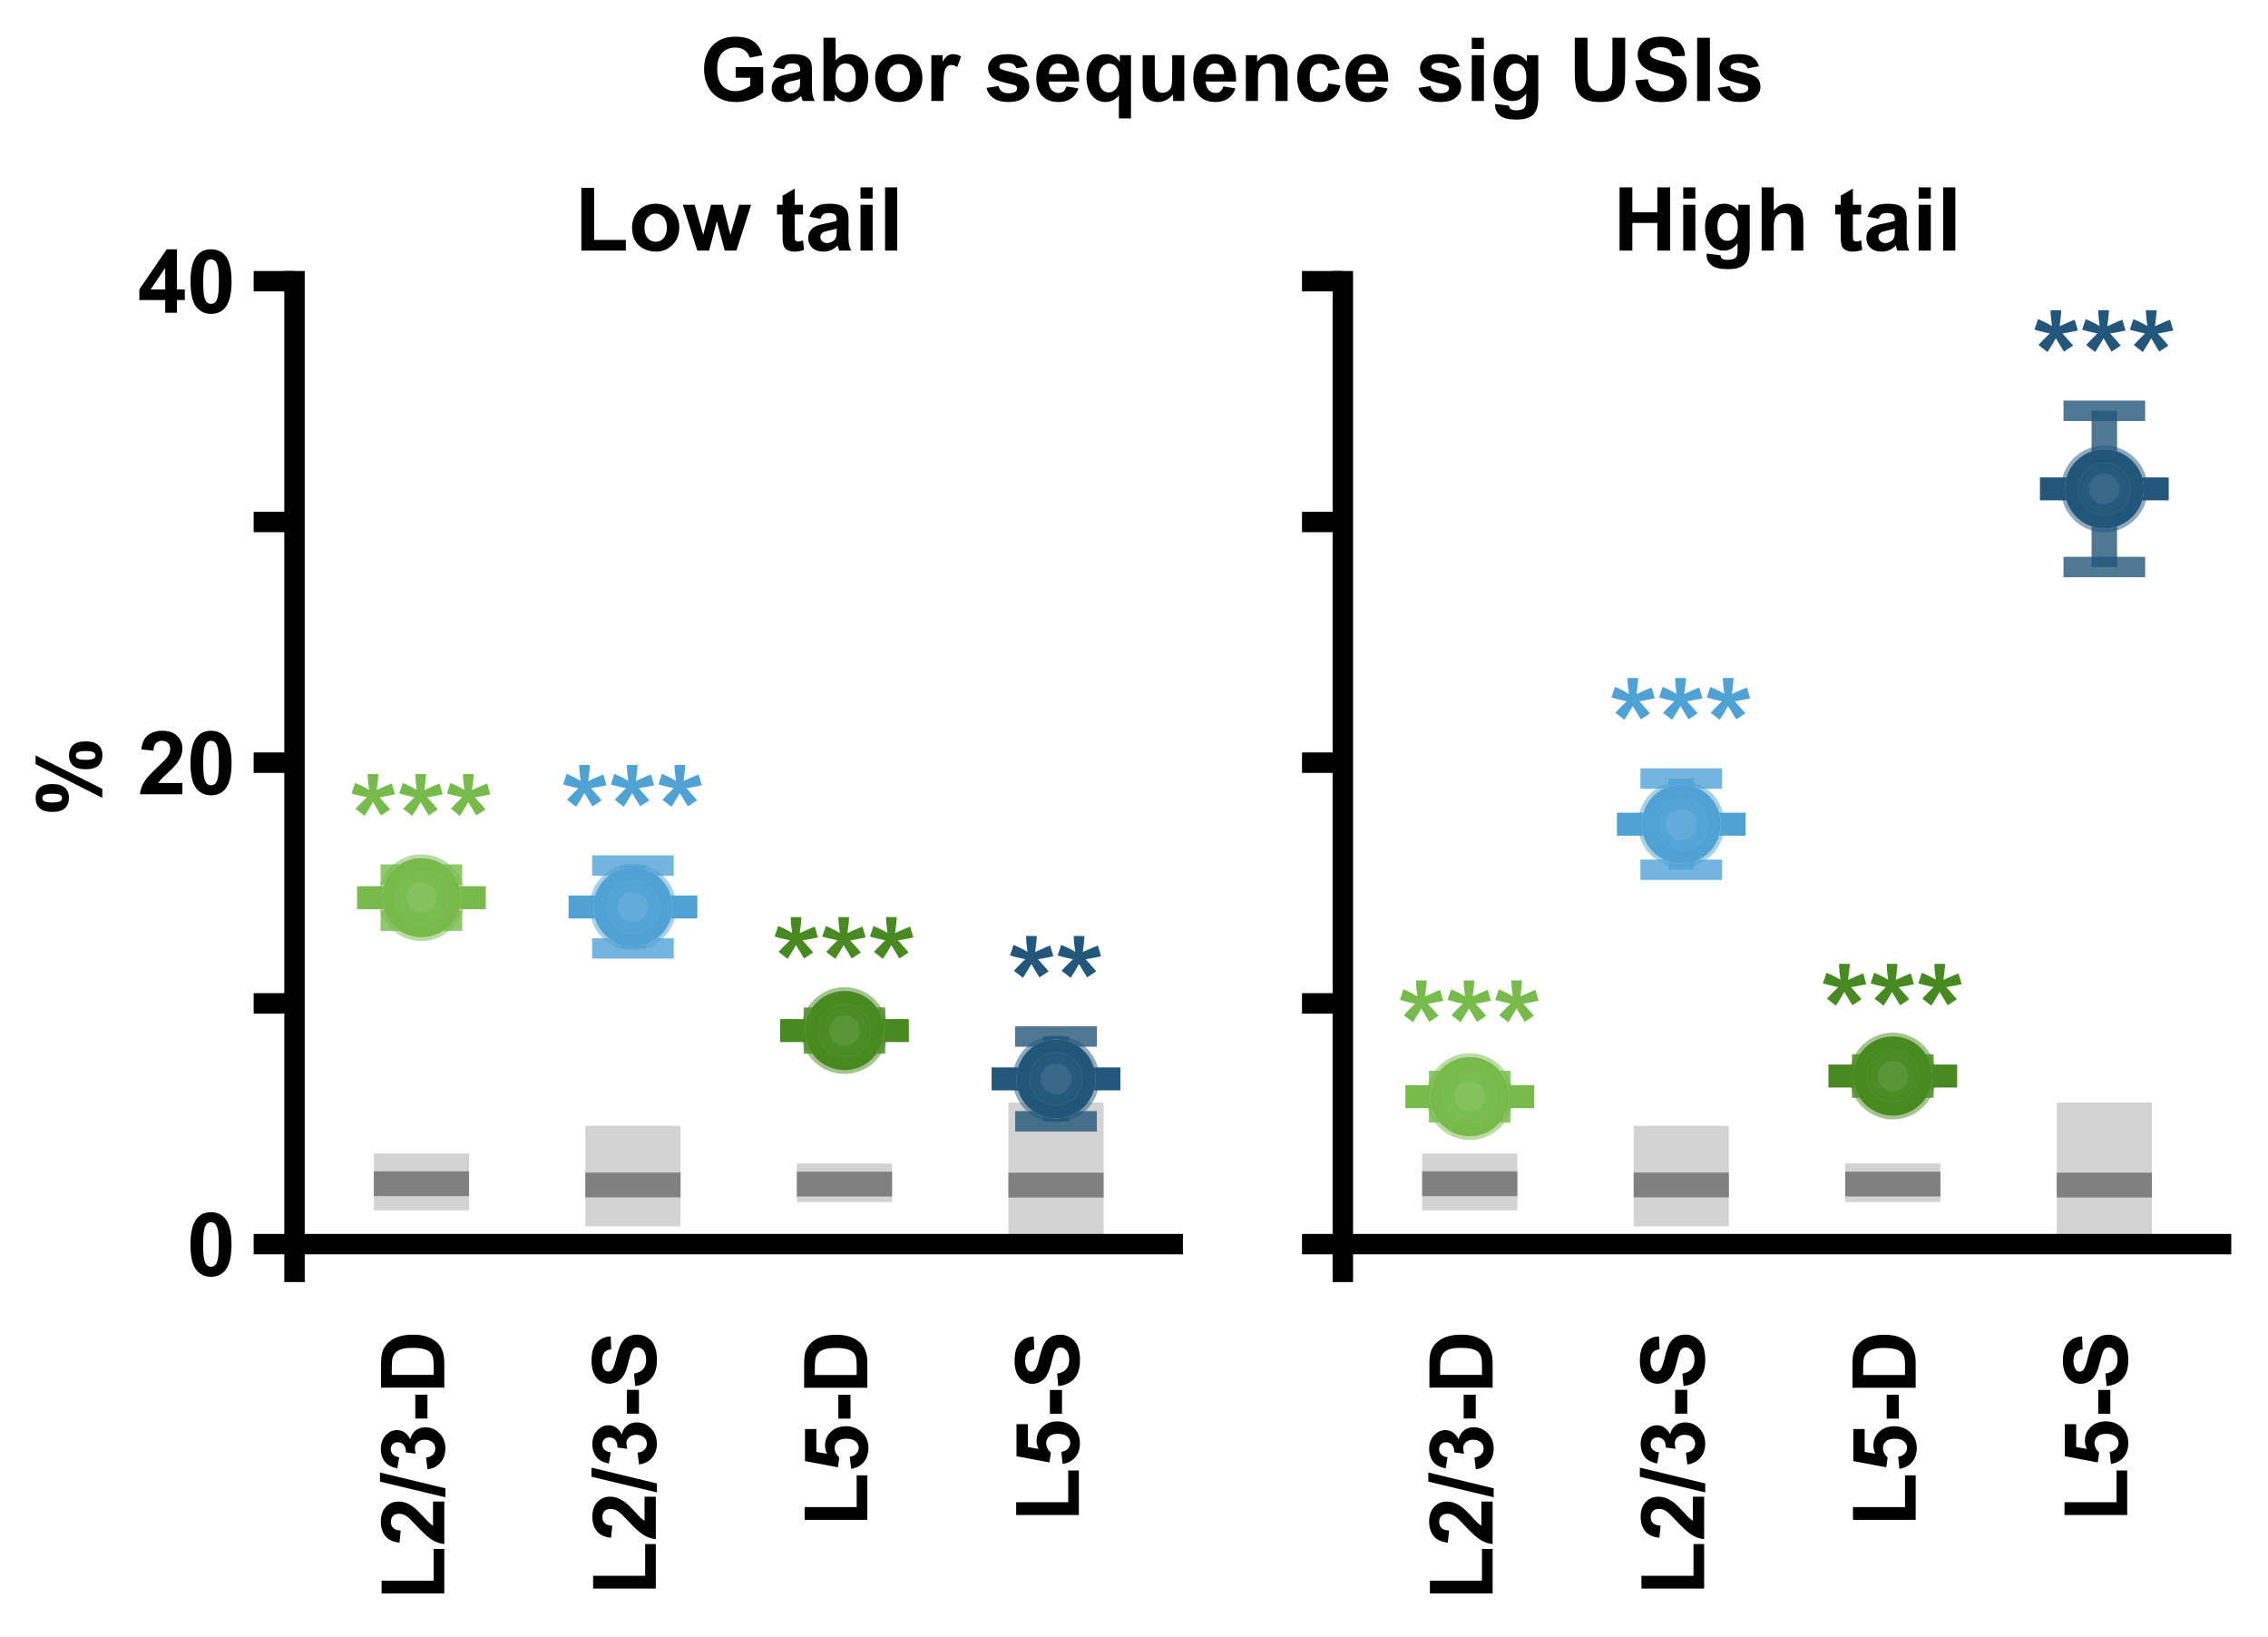 <?xml version="1.0" encoding="utf-8" standalone="no"?>
<!DOCTYPE svg PUBLIC "-//W3C//DTD SVG 1.1//EN"
  "http://www.w3.org/Graphics/SVG/1.1/DTD/svg11.dtd">
<!-- Created with matplotlib (https://matplotlib.org/) -->
<svg height="320.627pt" version="1.1" viewBox="0 0 444.337 320.627" width="444.337pt" xmlns="http://www.w3.org/2000/svg" xmlns:xlink="http://www.w3.org/1999/xlink">
 <defs>
  <style type="text/css">*{stroke-linecap:butt;stroke-linejoin:round;}</style>
 </defs>
 <g id="figure_1">
  <g id="patch_1">
   <path d="M 0 320.627 
L 444.337 320.627 
L 444.337 0 
L 0 0 
z
" style="fill:#ffffff;"/>
  </g>
  <g id="axes_1">
   <g id="patch_2">
    <path d="M 57.697 249.12 
L 231.752 249.12 
L 231.752 55.08 
L 57.697 55.08 
z
" style="fill:#ffffff;"/>
   </g>
   <g id="patch_3">
    <path clip-path="url(#p3077023765)" d="M 73.238 237.068 
L 91.887 237.068 
L 91.887 225.933 
L 73.238 225.933 
z
" style="fill:#d3d3d3;"/>
   </g>
   <g id="patch_4">
    <path clip-path="url(#p3077023765)" d="M 114.68 240.204 
L 133.328 240.204 
L 133.328 220.51 
L 114.68 220.51 
z
" style="fill:#d3d3d3;"/>
   </g>
   <g id="patch_5">
    <path clip-path="url(#p3077023765)" d="M 156.121 235.449 
L 174.77 235.449 
L 174.77 227.89 
L 156.121 227.89 
z
" style="fill:#d3d3d3;"/>
   </g>
   <g id="patch_6">
    <path clip-path="url(#p3077023765)" d="M 197.563 243.679 
L 216.212 243.679 
L 216.212 215.944 
L 197.563 215.944 
z
" style="fill:#d3d3d3;"/>
   </g>
   <g id="patch_7">
    <path clip-path="url(#p3077023765)" d="M 73.238 234.274 
L 91.887 234.274 
L 91.887 229.423 
L 73.238 229.423 
z
" style="fill:#808080;"/>
   </g>
   <g id="patch_8">
    <path clip-path="url(#p3077023765)" d="M 114.68 234.52 
L 133.328 234.52 
L 133.328 229.669 
L 114.68 229.669 
z
" style="fill:#808080;"/>
   </g>
   <g id="patch_9">
    <path clip-path="url(#p3077023765)" d="M 156.121 234.347 
L 174.77 234.347 
L 174.77 229.496 
L 156.121 229.496 
z
" style="fill:#808080;"/>
   </g>
   <g id="patch_10">
    <path clip-path="url(#p3077023765)" d="M 197.563 234.548 
L 216.212 234.548 
L 216.212 229.697 
L 197.563 229.697 
z
" style="fill:#808080;"/>
   </g>
   <g id="matplotlib.axis_1">
    <g id="xtick_1">
     <g id="text_1">
      <!-- L2/3-D -->
      <g transform="translate(87.042 313.427)rotate(-90)scale(0.173 -0.173)">
       <defs>
        <path d="M 7.672 0 
L 7.672 71 
L 22.125 71 
L 22.125 12.062 
L 58.062 12.062 
L 58.062 0 
z
" id="Arial-BoldMT-76"/>
        <path d="M 50.594 12.75 
L 50.594 0 
L 2.484 0 
Q 3.266 7.234 7.172 13.703 
Q 11.078 20.172 22.609 30.859 
Q 31.891 39.5 33.984 42.578 
Q 36.812 46.828 36.812 50.984 
Q 36.812 55.562 34.344 58.031 
Q 31.891 60.5 27.547 60.5 
Q 23.25 60.5 20.703 57.906 
Q 18.172 55.328 17.781 49.312 
L 4.109 50.688 
Q 5.328 62.016 11.766 66.938 
Q 18.219 71.875 27.875 71.875 
Q 38.484 71.875 44.531 66.156 
Q 50.594 60.453 50.594 51.953 
Q 50.594 47.125 48.859 42.75 
Q 47.125 38.375 43.359 33.594 
Q 40.875 30.422 34.375 24.453 
Q 27.875 18.5 26.141 16.547 
Q 24.422 14.594 23.344 12.75 
z
" id="Arial-BoldMT-50"/>
        <path d="M -0.141 -1.219 
L 17.578 72.797 
L 27.875 72.797 
L 9.969 -1.219 
z
" id="Arial-BoldMT-47"/>
        <path d="M 3.766 19 
L 17.047 20.609 
Q 17.672 15.531 20.453 12.844 
Q 23.25 10.156 27.203 10.156 
Q 31.453 10.156 34.344 13.375 
Q 37.25 16.609 37.25 22.078 
Q 37.25 27.25 34.469 30.266 
Q 31.688 33.297 27.688 33.297 
Q 25.047 33.297 21.391 32.281 
L 22.906 43.453 
Q 28.469 43.312 31.391 45.875 
Q 34.328 48.438 34.328 52.688 
Q 34.328 56.297 32.172 58.438 
Q 30.031 60.594 26.469 60.594 
Q 22.953 60.594 20.453 58.156 
Q 17.969 55.719 17.438 51.031 
L 4.781 53.172 
Q 6.109 59.672 8.766 63.547 
Q 11.422 67.438 16.188 69.656 
Q 20.953 71.875 26.859 71.875 
Q 36.969 71.875 43.062 65.438 
Q 48.094 60.156 48.094 53.516 
Q 48.094 44.094 37.797 38.484 
Q 43.953 37.156 47.625 32.562 
Q 51.312 27.984 51.312 21.484 
Q 51.312 12.062 44.422 5.422 
Q 37.547 -1.219 27.297 -1.219 
Q 17.578 -1.219 11.172 4.375 
Q 4.781 9.969 3.766 19 
z
" id="Arial-BoldMT-51"/>
        <path d="M 5.609 19.094 
L 5.609 32.812 
L 32.562 32.812 
L 32.562 19.094 
z
" id="Arial-BoldMT-45"/>
        <path d="M 7.234 71.578 
L 33.641 71.578 
Q 42.578 71.578 47.266 70.219 
Q 53.562 68.359 58.047 63.625 
Q 62.547 58.891 64.891 52.031 
Q 67.234 45.172 67.234 35.109 
Q 67.234 26.266 65.047 19.875 
Q 62.359 12.062 57.375 7.234 
Q 53.609 3.562 47.219 1.516 
Q 42.438 0 34.422 0 
L 7.234 0 
z
M 21.688 59.469 
L 21.688 12.062 
L 32.469 12.062 
Q 38.531 12.062 41.219 12.75 
Q 44.734 13.625 47.047 15.719 
Q 49.359 17.828 50.828 22.625 
Q 52.297 27.438 52.297 35.75 
Q 52.297 44.047 50.828 48.484 
Q 49.359 52.938 46.719 55.422 
Q 44.094 57.906 40.047 58.797 
Q 37.016 59.469 28.172 59.469 
z
" id="Arial-BoldMT-68"/>
       </defs>
       <use xlink:href="#Arial-BoldMT-76"/>
       <use x="61.084" xlink:href="#Arial-BoldMT-50"/>
       <use x="116.699" xlink:href="#Arial-BoldMT-47"/>
       <use x="144.482" xlink:href="#Arial-BoldMT-51"/>
       <use x="200.098" xlink:href="#Arial-BoldMT-45"/>
       <use x="233.398" xlink:href="#Arial-BoldMT-68"/>
      </g>
     </g>
    </g>
    <g id="xtick_2">
     <g id="text_2">
      <!-- L2/3-S -->
      <g transform="translate(128.483 312.474)rotate(-90)scale(0.173 -0.173)">
       <defs>
        <path d="M 3.609 23.297 
L 17.672 24.656 
Q 18.953 17.578 22.828 14.25 
Q 26.703 10.938 33.297 10.938 
Q 40.281 10.938 43.812 13.891 
Q 47.359 16.844 47.359 20.797 
Q 47.359 23.344 45.875 25.125 
Q 44.391 26.906 40.672 28.219 
Q 38.141 29.109 29.109 31.344 
Q 17.484 34.234 12.797 38.422 
Q 6.203 44.344 6.203 52.828 
Q 6.203 58.297 9.297 63.062 
Q 12.406 67.828 18.234 70.312 
Q 24.078 72.797 32.328 72.797 
Q 45.797 72.797 52.609 66.891 
Q 59.422 60.984 59.766 51.125 
L 45.312 50.484 
Q 44.391 56 41.328 58.422 
Q 38.281 60.844 32.172 60.844 
Q 25.875 60.844 22.312 58.25 
Q 20.016 56.594 20.016 53.812 
Q 20.016 51.266 22.172 49.469 
Q 24.906 47.172 35.453 44.672 
Q 46 42.188 51.047 39.516 
Q 56.109 36.859 58.953 32.25 
Q 61.812 27.641 61.812 20.844 
Q 61.812 14.703 58.391 9.328 
Q 54.984 3.953 48.734 1.344 
Q 42.484 -1.266 33.156 -1.266 
Q 19.578 -1.266 12.297 5 
Q 5.031 11.281 3.609 23.297 
z
" id="Arial-BoldMT-83"/>
       </defs>
       <use xlink:href="#Arial-BoldMT-76"/>
       <use x="61.084" xlink:href="#Arial-BoldMT-50"/>
       <use x="116.699" xlink:href="#Arial-BoldMT-47"/>
       <use x="144.482" xlink:href="#Arial-BoldMT-51"/>
       <use x="200.098" xlink:href="#Arial-BoldMT-45"/>
       <use x="233.398" xlink:href="#Arial-BoldMT-83"/>
      </g>
     </g>
    </g>
    <g id="xtick_3">
     <g id="text_3">
      <!-- L5-D -->
      <g transform="translate(169.925 299.017)rotate(-90)scale(0.173 -0.173)">
       <defs>
        <path d="M 4.438 18.406 
L 18.109 19.828 
Q 18.703 15.188 21.578 12.469 
Q 24.469 9.766 28.219 9.766 
Q 32.516 9.766 35.5 13.25 
Q 38.484 16.75 38.484 23.781 
Q 38.484 30.375 35.516 33.672 
Q 32.562 36.969 27.828 36.969 
Q 21.922 36.969 17.234 31.734 
L 6.109 33.344 
L 13.141 70.609 
L 49.422 70.609 
L 49.422 57.766 
L 23.531 57.766 
L 21.391 45.609 
Q 25.984 47.906 30.766 47.906 
Q 39.891 47.906 46.234 41.266 
Q 52.594 34.625 52.594 24.031 
Q 52.594 15.188 47.469 8.25 
Q 40.484 -1.219 28.078 -1.219 
Q 18.172 -1.219 11.922 4.094 
Q 5.672 9.422 4.438 18.406 
z
" id="Arial-BoldMT-53"/>
       </defs>
       <use xlink:href="#Arial-BoldMT-76"/>
       <use x="61.084" xlink:href="#Arial-BoldMT-53"/>
       <use x="116.699" xlink:href="#Arial-BoldMT-45"/>
       <use x="150" xlink:href="#Arial-BoldMT-68"/>
      </g>
     </g>
    </g>
    <g id="xtick_4">
     <g id="text_4">
      <!-- L5-S -->
      <g transform="translate(211.367 298.064)rotate(-90)scale(0.173 -0.173)">
       <use xlink:href="#Arial-BoldMT-76"/>
       <use x="61.084" xlink:href="#Arial-BoldMT-53"/>
       <use x="116.699" xlink:href="#Arial-BoldMT-45"/>
       <use x="150" xlink:href="#Arial-BoldMT-83"/>
      </g>
     </g>
    </g>
   </g>
   <g id="matplotlib.axis_2">
    <g id="ytick_1">
     <g id="line2d_1">
      <defs>
       <path d="M 0 0 
L -8 0 
" id="m9020d14256" style="stroke:#000000;stroke-width:4;"/>
      </defs>
      <g>
       <use style="stroke:#000000;stroke-width:4;" x="57.697" xlink:href="#m9020d14256" y="243.679"/>
      </g>
     </g>
     <g id="text_5">
      <!-- 0 -->
      <g transform="translate(36.588 249.864)scale(0.173 -0.173)">
       <defs>
        <path d="M 27.438 71.875 
Q 37.844 71.875 43.703 64.453 
Q 50.688 55.672 50.688 35.297 
Q 50.688 14.984 43.656 6.109 
Q 37.844 -1.219 27.438 -1.219 
Q 17 -1.219 10.594 6.812 
Q 4.203 14.844 4.203 35.453 
Q 4.203 55.672 11.234 64.547 
Q 17.047 71.875 27.438 71.875 
z
M 27.438 60.5 
Q 24.953 60.5 23 58.906 
Q 21.047 57.328 19.969 53.219 
Q 18.562 47.906 18.562 35.297 
Q 18.562 22.703 19.828 17.984 
Q 21.094 13.281 23.016 11.719 
Q 24.953 10.156 27.438 10.156 
Q 29.938 10.156 31.891 11.734 
Q 33.844 13.328 34.906 17.438 
Q 36.328 22.703 36.328 35.297 
Q 36.328 47.906 35.062 52.609 
Q 33.797 57.328 31.859 58.906 
Q 29.938 60.5 27.438 60.5 
z
" id="Arial-BoldMT-48"/>
       </defs>
       <use xlink:href="#Arial-BoldMT-48"/>
      </g>
     </g>
    </g>
    <g id="ytick_2">
     <g id="line2d_2">
      <g>
       <use style="stroke:#000000;stroke-width:4;" x="57.697" xlink:href="#m9020d14256" y="196.529"/>
      </g>
     </g>
    </g>
    <g id="ytick_3">
     <g id="line2d_3">
      <g>
       <use style="stroke:#000000;stroke-width:4;" x="57.697" xlink:href="#m9020d14256" y="149.38"/>
      </g>
     </g>
     <g id="text_6">
      <!-- 20 -->
      <g transform="translate(26.979 155.564)scale(0.173 -0.173)">
       <use xlink:href="#Arial-BoldMT-50"/>
       <use x="55.615" xlink:href="#Arial-BoldMT-48"/>
      </g>
     </g>
    </g>
    <g id="ytick_4">
     <g id="line2d_4">
      <g>
       <use style="stroke:#000000;stroke-width:4;" x="57.697" xlink:href="#m9020d14256" y="102.23"/>
      </g>
     </g>
    </g>
    <g id="ytick_5">
     <g id="line2d_5">
      <g>
       <use style="stroke:#000000;stroke-width:4;" x="57.697" xlink:href="#m9020d14256" y="55.08"/>
      </g>
     </g>
     <g id="text_7">
      <!-- 40 -->
      <g transform="translate(26.979 61.264)scale(0.173 -0.173)">
       <defs>
        <path d="M 31.156 0 
L 31.156 14.406 
L 1.859 14.406 
L 1.859 26.422 
L 32.906 71.875 
L 44.438 71.875 
L 44.438 26.469 
L 53.328 26.469 
L 53.328 14.406 
L 44.438 14.406 
L 44.438 0 
z
M 31.156 26.469 
L 31.156 50.922 
L 14.703 26.469 
z
" id="Arial-BoldMT-52"/>
       </defs>
       <use xlink:href="#Arial-BoldMT-52"/>
       <use x="55.615" xlink:href="#Arial-BoldMT-48"/>
      </g>
     </g>
    </g>
    <g id="text_8">
     <!-- % -->
     <g transform="translate(19.569 159.783)rotate(-90)scale(0.173 -0.173)">
      <defs>
       <path d="M 4.344 53.906 
Q 4.344 63.531 8.562 68.156 
Q 12.797 72.797 20.016 72.797 
Q 27.484 72.797 31.703 68.188 
Q 35.938 63.578 35.938 53.906 
Q 35.938 44.281 31.703 39.641 
Q 27.484 35.016 20.266 35.016 
Q 12.797 35.016 8.562 39.625 
Q 4.344 44.234 4.344 53.906 
z
M 15.047 54 
Q 15.047 47.016 16.656 44.625 
Q 17.875 42.875 20.016 42.875 
Q 22.219 42.875 23.438 44.625 
Q 25 47.016 25 54 
Q 25 60.984 23.438 63.328 
Q 22.219 65.141 20.016 65.141 
Q 17.875 65.141 16.656 63.375 
Q 15.047 60.984 15.047 54 
z
M 30.469 -2.734 
L 20.312 -2.734 
L 58.453 72.797 
L 68.312 72.797 
z
M 52.641 16.062 
Q 52.641 25.688 56.859 30.328 
Q 61.078 34.969 68.406 34.969 
Q 75.781 34.969 80 30.328 
Q 84.234 25.688 84.234 16.062 
Q 84.234 6.391 80 1.75 
Q 75.781 -2.875 68.562 -2.875 
Q 61.078 -2.875 56.859 1.75 
Q 52.641 6.391 52.641 16.062 
z
M 63.328 16.109 
Q 63.328 9.125 64.938 6.781 
Q 66.156 4.984 68.312 4.984 
Q 70.516 4.984 71.688 6.734 
Q 73.297 9.125 73.297 16.109 
Q 73.297 23.094 71.734 25.484 
Q 70.516 27.25 68.312 27.25 
Q 66.109 27.25 64.938 25.484 
Q 63.328 23.094 63.328 16.109 
z
" id="Arial-BoldMT-37"/>
      </defs>
      <use xlink:href="#Arial-BoldMT-37"/>
     </g>
    </g>
   </g>
   <g id="LineCollection_1">
    <path clip-path="url(#p3077023765)" d="M 82.562 180.347 
L 82.562 171.303 
" style="fill:none;stroke:#76bb4b;stroke-opacity:0.8;stroke-width:5;"/>
   </g>
   <g id="LineCollection_2">
    <path clip-path="url(#p3077023765)" d="M 124.004 185.763 
L 124.004 169.529 
" style="fill:none;stroke:#50a2d5;stroke-opacity:0.8;stroke-width:5;"/>
   </g>
   <g id="LineCollection_3">
    <path clip-path="url(#p3077023765)" d="M 165.446 204.386 
L 165.446 199.323 
" style="fill:none;stroke:#488a21;stroke-opacity:0.8;stroke-width:5;"/>
   </g>
   <g id="LineCollection_4">
    <path clip-path="url(#p3077023765)" d="M 206.887 219.619 
L 206.887 203.024 
" style="fill:none;stroke:#22567a;stroke-opacity:0.8;stroke-width:5;"/>
   </g>
   <g id="line2d_6">
    <path clip-path="url(#p3077023765)" d="M 57.697 243.679 
L 231.752 243.679 
" style="fill:none;stroke:#000000;stroke-linecap:square;stroke-width:4;"/>
   </g>
   <g id="line2d_7">
    <path clip-path="url(#p3077023765)" d="M 72.202 175.825 
L 92.923 175.825 
" style="fill:none;stroke:#76bb4b;stroke-linecap:square;stroke-width:4.5;"/>
   </g>
   <g id="line2d_8">
    <defs>
     <path d="M 8 0 
L -8 -0 
" id="m963956a140" style="stroke:#76bb4b;stroke-opacity:0.8;stroke-width:4;"/>
    </defs>
    <g clip-path="url(#p3077023765)">
     <use style="fill:#76bb4b;fill-opacity:0.8;stroke:#76bb4b;stroke-opacity:0.8;stroke-width:4;" x="82.562" xlink:href="#m963956a140" y="180.347"/>
    </g>
   </g>
   <g id="line2d_9">
    <g clip-path="url(#p3077023765)">
     <use style="fill:#76bb4b;fill-opacity:0.8;stroke:#76bb4b;stroke-opacity:0.8;stroke-width:4;" x="82.562" xlink:href="#m963956a140" y="171.303"/>
    </g>
   </g>
   <g id="line2d_10">
    <path clip-path="url(#p3077023765)" d="M 82.562 175.825 
" style="fill:none;stroke:#ffffff;stroke-linecap:square;stroke-width:5;"/>
    <defs>
     <path d="M 0 6.5 
C 1.724 6.5 3.377 5.815 4.596 4.596 
C 5.815 3.377 6.5 1.724 6.5 0 
C 6.5 -1.724 5.815 -3.377 4.596 -4.596 
C 3.377 -5.815 1.724 -6.5 0 -6.5 
C -1.724 -6.5 -3.377 -5.815 -4.596 -4.596 
C -5.815 -3.377 -6.5 -1.724 -6.5 0 
C -6.5 1.724 -5.815 3.377 -4.596 4.596 
C -3.377 5.815 -1.724 6.5 0 6.5 
z
" id="m9efee81f4e" style="stroke:#ffffff;stroke-width:2.5;"/>
    </defs>
    <g clip-path="url(#p3077023765)">
     <use style="fill:#ffffff;stroke:#ffffff;stroke-width:2.5;" x="82.562" xlink:href="#m9efee81f4e" y="175.825"/>
    </g>
   </g>
   <g id="line2d_11">
    <path clip-path="url(#p3077023765)" d="M 82.562 175.825 
" style="fill:none;stroke:#76bb4b;stroke-linecap:square;stroke-width:5;"/>
    <defs>
     <path d="M 0 6.5 
C 1.724 6.5 3.377 5.815 4.596 4.596 
C 5.815 3.377 6.5 1.724 6.5 0 
C 6.5 -1.724 5.815 -3.377 4.596 -4.596 
C 3.377 -5.815 1.724 -6.5 0 -6.5 
C -1.724 -6.5 -3.377 -5.815 -4.596 -4.596 
C -5.815 -3.377 -6.5 -1.724 -6.5 0 
C -6.5 1.724 -5.815 3.377 -4.596 4.596 
C -3.377 5.815 -1.724 6.5 0 6.5 
z
" id="mf22acd1778" style="stroke:#76bb4b;stroke-width:2.5;"/>
    </defs>
    <g clip-path="url(#p3077023765)">
     <use style="fill-opacity:0;stroke:#76bb4b;stroke-width:2.5;" x="82.562" xlink:href="#mf22acd1778" y="175.825"/>
    </g>
   </g>
   <g id="line2d_12">
    <path clip-path="url(#p3077023765)" d="M 82.562 175.825 
" style="fill:none;stroke:#76bb4b;stroke-linecap:square;stroke-opacity:0.5;stroke-width:5;"/>
    <defs>
     <path d="M 0 6.5 
C 1.724 6.5 3.377 5.815 4.596 4.596 
C 5.815 3.377 6.5 1.724 6.5 0 
C 6.5 -1.724 5.815 -3.377 4.596 -4.596 
C 3.377 -5.815 1.724 -6.5 0 -6.5 
C -1.724 -6.5 -3.377 -5.815 -4.596 -4.596 
C -5.815 -3.377 -6.5 -1.724 -6.5 0 
C -6.5 1.724 -5.815 3.377 -4.596 4.596 
C -3.377 5.815 -1.724 6.5 0 6.5 
z
" id="ma24e513ecd" style="stroke:#76bb4b;stroke-opacity:0.5;stroke-width:4;"/>
    </defs>
    <g clip-path="url(#p3077023765)">
     <use style="fill:#76bb4b;fill-opacity:0.5;stroke:#76bb4b;stroke-opacity:0.5;stroke-width:4;" x="82.562" xlink:href="#ma24e513ecd" y="175.825"/>
    </g>
   </g>
   <g id="line2d_13">
    <path clip-path="url(#p3077023765)" d="M 113.644 177.646 
L 134.365 177.646 
" style="fill:none;stroke:#50a2d5;stroke-linecap:square;stroke-width:4.5;"/>
   </g>
   <g id="line2d_14">
    <defs>
     <path d="M 8 0 
L -8 -0 
" id="m3c5d02e036" style="stroke:#50a2d5;stroke-opacity:0.8;stroke-width:4;"/>
    </defs>
    <g clip-path="url(#p3077023765)">
     <use style="fill:#50a2d5;fill-opacity:0.8;stroke:#50a2d5;stroke-opacity:0.8;stroke-width:4;" x="124.004" xlink:href="#m3c5d02e036" y="185.763"/>
    </g>
   </g>
   <g id="line2d_15">
    <g clip-path="url(#p3077023765)">
     <use style="fill:#50a2d5;fill-opacity:0.8;stroke:#50a2d5;stroke-opacity:0.8;stroke-width:4;" x="124.004" xlink:href="#m3c5d02e036" y="169.529"/>
    </g>
   </g>
   <g id="line2d_16">
    <path clip-path="url(#p3077023765)" d="M 124.004 177.646 
" style="fill:none;stroke:#ffffff;stroke-linecap:square;stroke-width:5;"/>
    <g clip-path="url(#p3077023765)">
     <use style="fill:#ffffff;stroke:#ffffff;stroke-width:2.5;" x="124.004" xlink:href="#m9efee81f4e" y="177.646"/>
    </g>
   </g>
   <g id="line2d_17">
    <path clip-path="url(#p3077023765)" d="M 124.004 177.646 
" style="fill:none;stroke:#50a2d5;stroke-linecap:square;stroke-width:5;"/>
    <defs>
     <path d="M 0 6.5 
C 1.724 6.5 3.377 5.815 4.596 4.596 
C 5.815 3.377 6.5 1.724 6.5 0 
C 6.5 -1.724 5.815 -3.377 4.596 -4.596 
C 3.377 -5.815 1.724 -6.5 0 -6.5 
C -1.724 -6.5 -3.377 -5.815 -4.596 -4.596 
C -5.815 -3.377 -6.5 -1.724 -6.5 0 
C -6.5 1.724 -5.815 3.377 -4.596 4.596 
C -3.377 5.815 -1.724 6.5 0 6.5 
z
" id="m4ae246d9f4" style="stroke:#50a2d5;stroke-width:2.5;"/>
    </defs>
    <g clip-path="url(#p3077023765)">
     <use style="fill-opacity:0;stroke:#50a2d5;stroke-width:2.5;" x="124.004" xlink:href="#m4ae246d9f4" y="177.646"/>
    </g>
   </g>
   <g id="line2d_18">
    <path clip-path="url(#p3077023765)" d="M 124.004 177.646 
" style="fill:none;stroke:#50a2d5;stroke-linecap:square;stroke-opacity:0.5;stroke-width:5;"/>
    <defs>
     <path d="M 0 6.5 
C 1.724 6.5 3.377 5.815 4.596 4.596 
C 5.815 3.377 6.5 1.724 6.5 0 
C 6.5 -1.724 5.815 -3.377 4.596 -4.596 
C 3.377 -5.815 1.724 -6.5 0 -6.5 
C -1.724 -6.5 -3.377 -5.815 -4.596 -4.596 
C -5.815 -3.377 -6.5 -1.724 -6.5 0 
C -6.5 1.724 -5.815 3.377 -4.596 4.596 
C -3.377 5.815 -1.724 6.5 0 6.5 
z
" id="m54d061a4e8" style="stroke:#50a2d5;stroke-opacity:0.5;stroke-width:4;"/>
    </defs>
    <g clip-path="url(#p3077023765)">
     <use style="fill:#50a2d5;fill-opacity:0.5;stroke:#50a2d5;stroke-opacity:0.5;stroke-width:4;" x="124.004" xlink:href="#m54d061a4e8" y="177.646"/>
    </g>
   </g>
   <g id="line2d_19">
    <path clip-path="url(#p3077023765)" d="M 155.085 201.854 
L 175.806 201.854 
" style="fill:none;stroke:#488a21;stroke-linecap:square;stroke-width:4.5;"/>
   </g>
   <g id="line2d_20">
    <defs>
     <path d="M 8 0 
L -8 -0 
" id="me121a73d42" style="stroke:#488a21;stroke-opacity:0.8;stroke-width:4;"/>
    </defs>
    <g clip-path="url(#p3077023765)">
     <use style="fill:#488a21;fill-opacity:0.8;stroke:#488a21;stroke-opacity:0.8;stroke-width:4;" x="165.446" xlink:href="#me121a73d42" y="204.386"/>
    </g>
   </g>
   <g id="line2d_21">
    <g clip-path="url(#p3077023765)">
     <use style="fill:#488a21;fill-opacity:0.8;stroke:#488a21;stroke-opacity:0.8;stroke-width:4;" x="165.446" xlink:href="#me121a73d42" y="199.323"/>
    </g>
   </g>
   <g id="line2d_22">
    <path clip-path="url(#p3077023765)" d="M 165.446 201.854 
" style="fill:none;stroke:#ffffff;stroke-linecap:square;stroke-width:5;"/>
    <g clip-path="url(#p3077023765)">
     <use style="fill:#ffffff;stroke:#ffffff;stroke-width:2.5;" x="165.446" xlink:href="#m9efee81f4e" y="201.854"/>
    </g>
   </g>
   <g id="line2d_23">
    <path clip-path="url(#p3077023765)" d="M 165.446 201.854 
" style="fill:none;stroke:#488a21;stroke-linecap:square;stroke-width:5;"/>
    <defs>
     <path d="M 0 6.5 
C 1.724 6.5 3.377 5.815 4.596 4.596 
C 5.815 3.377 6.5 1.724 6.5 0 
C 6.5 -1.724 5.815 -3.377 4.596 -4.596 
C 3.377 -5.815 1.724 -6.5 0 -6.5 
C -1.724 -6.5 -3.377 -5.815 -4.596 -4.596 
C -5.815 -3.377 -6.5 -1.724 -6.5 0 
C -6.5 1.724 -5.815 3.377 -4.596 4.596 
C -3.377 5.815 -1.724 6.5 0 6.5 
z
" id="mba70b2fff1" style="stroke:#488a21;stroke-width:2.5;"/>
    </defs>
    <g clip-path="url(#p3077023765)">
     <use style="fill-opacity:0;stroke:#488a21;stroke-width:2.5;" x="165.446" xlink:href="#mba70b2fff1" y="201.854"/>
    </g>
   </g>
   <g id="line2d_24">
    <path clip-path="url(#p3077023765)" d="M 165.446 201.854 
" style="fill:none;stroke:#488a21;stroke-linecap:square;stroke-opacity:0.5;stroke-width:5;"/>
    <defs>
     <path d="M 0 6.5 
C 1.724 6.5 3.377 5.815 4.596 4.596 
C 5.815 3.377 6.5 1.724 6.5 0 
C 6.5 -1.724 5.815 -3.377 4.596 -4.596 
C 3.377 -5.815 1.724 -6.5 0 -6.5 
C -1.724 -6.5 -3.377 -5.815 -4.596 -4.596 
C -5.815 -3.377 -6.5 -1.724 -6.5 0 
C -6.5 1.724 -5.815 3.377 -4.596 4.596 
C -3.377 5.815 -1.724 6.5 0 6.5 
z
" id="mdf1eaa1843" style="stroke:#488a21;stroke-opacity:0.5;stroke-width:4;"/>
    </defs>
    <g clip-path="url(#p3077023765)">
     <use style="fill:#488a21;fill-opacity:0.5;stroke:#488a21;stroke-opacity:0.5;stroke-width:4;" x="165.446" xlink:href="#mdf1eaa1843" y="201.854"/>
    </g>
   </g>
   <g id="line2d_25">
    <path clip-path="url(#p3077023765)" d="M 196.527 211.322 
L 217.248 211.322 
" style="fill:none;stroke:#22567a;stroke-linecap:square;stroke-width:4.5;"/>
   </g>
   <g id="line2d_26">
    <defs>
     <path d="M 8 0 
L -8 -0 
" id="m5b27fb1e55" style="stroke:#22567a;stroke-opacity:0.8;stroke-width:4;"/>
    </defs>
    <g clip-path="url(#p3077023765)">
     <use style="fill:#22567a;fill-opacity:0.8;stroke:#22567a;stroke-opacity:0.8;stroke-width:4;" x="206.887" xlink:href="#m5b27fb1e55" y="219.619"/>
    </g>
   </g>
   <g id="line2d_27">
    <g clip-path="url(#p3077023765)">
     <use style="fill:#22567a;fill-opacity:0.8;stroke:#22567a;stroke-opacity:0.8;stroke-width:4;" x="206.887" xlink:href="#m5b27fb1e55" y="203.024"/>
    </g>
   </g>
   <g id="line2d_28">
    <path clip-path="url(#p3077023765)" d="M 206.887 211.322 
" style="fill:none;stroke:#ffffff;stroke-linecap:square;stroke-width:5;"/>
    <g clip-path="url(#p3077023765)">
     <use style="fill:#ffffff;stroke:#ffffff;stroke-width:2.5;" x="206.887" xlink:href="#m9efee81f4e" y="211.322"/>
    </g>
   </g>
   <g id="line2d_29">
    <path clip-path="url(#p3077023765)" d="M 206.887 211.322 
" style="fill:none;stroke:#22567a;stroke-linecap:square;stroke-width:5;"/>
    <defs>
     <path d="M 0 6.5 
C 1.724 6.5 3.377 5.815 4.596 4.596 
C 5.815 3.377 6.5 1.724 6.5 0 
C 6.5 -1.724 5.815 -3.377 4.596 -4.596 
C 3.377 -5.815 1.724 -6.5 0 -6.5 
C -1.724 -6.5 -3.377 -5.815 -4.596 -4.596 
C -5.815 -3.377 -6.5 -1.724 -6.5 0 
C -6.5 1.724 -5.815 3.377 -4.596 4.596 
C -3.377 5.815 -1.724 6.5 0 6.5 
z
" id="m0206cff210" style="stroke:#22567a;stroke-width:2.5;"/>
    </defs>
    <g clip-path="url(#p3077023765)">
     <use style="fill-opacity:0;stroke:#22567a;stroke-width:2.5;" x="206.887" xlink:href="#m0206cff210" y="211.322"/>
    </g>
   </g>
   <g id="line2d_30">
    <path clip-path="url(#p3077023765)" d="M 206.887 211.322 
" style="fill:none;stroke:#22567a;stroke-linecap:square;stroke-opacity:0.5;stroke-width:5;"/>
    <defs>
     <path d="M 0 6.5 
C 1.724 6.5 3.377 5.815 4.596 4.596 
C 5.815 3.377 6.5 1.724 6.5 0 
C 6.5 -1.724 5.815 -3.377 4.596 -4.596 
C 3.377 -5.815 1.724 -6.5 0 -6.5 
C -1.724 -6.5 -3.377 -5.815 -4.596 -4.596 
C -5.815 -3.377 -6.5 -1.724 -6.5 0 
C -6.5 1.724 -5.815 3.377 -4.596 4.596 
C -3.377 5.815 -1.724 6.5 0 6.5 
z
" id="me34d27ac0d" style="stroke:#22567a;stroke-opacity:0.5;stroke-width:4;"/>
    </defs>
    <g clip-path="url(#p3077023765)">
     <use style="fill:#22567a;fill-opacity:0.5;stroke:#22567a;stroke-opacity:0.5;stroke-width:4;" x="206.887" xlink:href="#me34d27ac0d" y="211.322"/>
    </g>
   </g>
   <g id="line2d_31">
    <path clip-path="url(#p3077023765)" d="M 82.562 175.825 
" style="fill:none;stroke:#76bb4b;stroke-linecap:square;stroke-opacity:0.8;stroke-width:5;"/>
    <defs>
     <path d="M 0 5 
C 1.326 5 2.598 4.473 3.536 3.536 
C 4.473 2.598 5 1.326 5 0 
C 5 -1.326 4.473 -2.598 3.536 -3.536 
C 2.598 -4.473 1.326 -5 0 -5 
C -1.326 -5 -2.598 -4.473 -3.536 -3.536 
C -4.473 -2.598 -5 -1.326 -5 0 
C -5 1.326 -4.473 2.598 -3.536 3.536 
C -2.598 4.473 -1.326 5 0 5 
z
" id="md3e4d3e6ef" style="stroke:#76bb4b;stroke-opacity:0.8;stroke-width:4;"/>
    </defs>
    <g clip-path="url(#p3077023765)">
     <use style="fill:#76bb4b;fill-opacity:0.8;stroke:#76bb4b;stroke-opacity:0.8;stroke-width:4;" x="82.562" xlink:href="#md3e4d3e6ef" y="175.825"/>
    </g>
   </g>
   <g id="line2d_32">
    <path clip-path="url(#p3077023765)" d="M 124.004 177.646 
" style="fill:none;stroke:#50a2d5;stroke-linecap:square;stroke-opacity:0.8;stroke-width:5;"/>
    <defs>
     <path d="M 0 5 
C 1.326 5 2.598 4.473 3.536 3.536 
C 4.473 2.598 5 1.326 5 0 
C 5 -1.326 4.473 -2.598 3.536 -3.536 
C 2.598 -4.473 1.326 -5 0 -5 
C -1.326 -5 -2.598 -4.473 -3.536 -3.536 
C -4.473 -2.598 -5 -1.326 -5 0 
C -5 1.326 -4.473 2.598 -3.536 3.536 
C -2.598 4.473 -1.326 5 0 5 
z
" id="m6870b250e0" style="stroke:#50a2d5;stroke-opacity:0.8;stroke-width:4;"/>
    </defs>
    <g clip-path="url(#p3077023765)">
     <use style="fill:#50a2d5;fill-opacity:0.8;stroke:#50a2d5;stroke-opacity:0.8;stroke-width:4;" x="124.004" xlink:href="#m6870b250e0" y="177.646"/>
    </g>
   </g>
   <g id="line2d_33">
    <path clip-path="url(#p3077023765)" d="M 165.446 201.854 
" style="fill:none;stroke:#488a21;stroke-linecap:square;stroke-opacity:0.8;stroke-width:5;"/>
    <defs>
     <path d="M 0 5 
C 1.326 5 2.598 4.473 3.536 3.536 
C 4.473 2.598 5 1.326 5 0 
C 5 -1.326 4.473 -2.598 3.536 -3.536 
C 2.598 -4.473 1.326 -5 0 -5 
C -1.326 -5 -2.598 -4.473 -3.536 -3.536 
C -4.473 -2.598 -5 -1.326 -5 0 
C -5 1.326 -4.473 2.598 -3.536 3.536 
C -2.598 4.473 -1.326 5 0 5 
z
" id="mf463dbd55d" style="stroke:#488a21;stroke-opacity:0.8;stroke-width:4;"/>
    </defs>
    <g clip-path="url(#p3077023765)">
     <use style="fill:#488a21;fill-opacity:0.8;stroke:#488a21;stroke-opacity:0.8;stroke-width:4;" x="165.446" xlink:href="#mf463dbd55d" y="201.854"/>
    </g>
   </g>
   <g id="line2d_34">
    <path clip-path="url(#p3077023765)" d="M 206.887 211.322 
" style="fill:none;stroke:#22567a;stroke-linecap:square;stroke-opacity:0.8;stroke-width:5;"/>
    <defs>
     <path d="M 0 5 
C 1.326 5 2.598 4.473 3.536 3.536 
C 4.473 2.598 5 1.326 5 0 
C 5 -1.326 4.473 -2.598 3.536 -3.536 
C 2.598 -4.473 1.326 -5 0 -5 
C -1.326 -5 -2.598 -4.473 -3.536 -3.536 
C -4.473 -2.598 -5 -1.326 -5 0 
C -5 1.326 -4.473 2.598 -3.536 3.536 
C -2.598 4.473 -1.326 5 0 5 
z
" id="m331523e2ff" style="stroke:#22567a;stroke-opacity:0.8;stroke-width:4;"/>
    </defs>
    <g clip-path="url(#p3077023765)">
     <use style="fill:#22567a;fill-opacity:0.8;stroke:#22567a;stroke-opacity:0.8;stroke-width:4;" x="206.887" xlink:href="#m331523e2ff" y="211.322"/>
    </g>
   </g>
   <g id="patch_11">
    <path d="M 57.697 249.12 
L 57.697 55.08 
" style="fill:none;stroke:#000000;stroke-linecap:square;stroke-linejoin:miter;stroke-width:4;"/>
   </g>
   <g id="text_9">
    <!-- *** -->
    <g style="fill:#76bb4b;" transform="translate(68.551 169.078)scale(0.24 -0.24)">
     <defs>
      <path d="M 11.969 38.672 
L 4.594 44.391 
Q 8.109 48.344 11.922 51.953 
Q 13.422 53.422 13.812 53.812 
Q 12.594 54 6.844 55.422 
Q 2.688 56.453 1.375 56.938 
L 4.25 65.531 
Q 10.641 62.938 15.672 59.812 
Q 14.5 67.781 14.5 72.797 
L 23.188 72.797 
Q 23.188 69.234 21.875 59.719 
Q 22.859 60.109 26.078 61.625 
Q 30.469 63.625 34.188 65.047 
L 36.766 56.203 
Q 31.344 54.984 24.219 53.812 
L 30.078 47.219 
Q 31.844 45.219 32.859 43.953 
L 25.391 39.016 
L 18.797 49.906 
Q 15.828 44.625 11.969 38.672 
z
" id="Arial-BoldMT-42"/>
     </defs>
     <use xlink:href="#Arial-BoldMT-42"/>
     <use x="38.916" xlink:href="#Arial-BoldMT-42"/>
     <use x="77.832" xlink:href="#Arial-BoldMT-42"/>
    </g>
   </g>
   <g id="text_10">
    <!-- *** -->
    <g style="fill:#50a2d5;" transform="translate(109.992 167.304)scale(0.24 -0.24)">
     <use xlink:href="#Arial-BoldMT-42"/>
     <use x="38.916" xlink:href="#Arial-BoldMT-42"/>
     <use x="77.832" xlink:href="#Arial-BoldMT-42"/>
    </g>
   </g>
   <g id="text_11">
    <!-- *** -->
    <g style="fill:#488a21;" transform="translate(151.434 197.098)scale(0.24 -0.24)">
     <use xlink:href="#Arial-BoldMT-42"/>
     <use x="38.916" xlink:href="#Arial-BoldMT-42"/>
     <use x="77.832" xlink:href="#Arial-BoldMT-42"/>
    </g>
   </g>
   <g id="text_12">
    <!-- ** -->
    <g style="fill:#22567a;" transform="translate(197.546 200.799)scale(0.24 -0.24)">
     <use xlink:href="#Arial-BoldMT-42"/>
     <use x="38.916" xlink:href="#Arial-BoldMT-42"/>
    </g>
   </g>
   <g id="text_13">
    <!-- Low tail -->
    <g transform="translate(112.568 49.08)scale(0.173 -0.173)">
     <defs>
      <path d="M 4 26.656 
Q 4 33.5 7.375 39.891 
Q 10.75 46.297 16.922 49.656 
Q 23.094 53.031 30.719 53.031 
Q 42.484 53.031 50 45.391 
Q 57.516 37.75 57.516 26.078 
Q 57.516 14.312 49.922 6.562 
Q 42.328 -1.172 30.812 -1.172 
Q 23.688 -1.172 17.219 2.047 
Q 10.75 5.281 7.375 11.5 
Q 4 17.719 4 26.656 
z
M 18.062 25.922 
Q 18.062 18.219 21.719 14.109 
Q 25.391 10.016 30.766 10.016 
Q 36.141 10.016 39.766 14.109 
Q 43.406 18.219 43.406 26.031 
Q 43.406 33.641 39.766 37.734 
Q 36.141 41.844 30.766 41.844 
Q 25.391 41.844 21.719 37.734 
Q 18.062 33.641 18.062 25.922 
z
" id="Arial-BoldMT-111"/>
      <path d="M 16.844 0 
L 0.438 51.859 
L 13.766 51.859 
L 23.484 17.875 
L 32.422 51.859 
L 45.656 51.859 
L 54.297 17.875 
L 64.203 51.859 
L 77.734 51.859 
L 61.078 0 
L 47.906 0 
L 38.969 33.344 
L 30.172 0 
z
" id="Arial-BoldMT-119"/>
      <path id="Arial-BoldMT-32"/>
      <path d="M 30.953 51.859 
L 30.953 40.922 
L 21.578 40.922 
L 21.578 20.016 
Q 21.578 13.672 21.844 12.625 
Q 22.125 11.578 23.078 10.891 
Q 24.031 10.203 25.391 10.203 
Q 27.297 10.203 30.906 11.531 
L 32.078 0.875 
Q 27.297 -1.172 21.234 -1.172 
Q 17.531 -1.172 14.547 0.062 
Q 11.578 1.312 10.188 3.297 
Q 8.797 5.281 8.25 8.641 
Q 7.812 11.031 7.812 18.312 
L 7.812 40.922 
L 1.516 40.922 
L 1.516 51.859 
L 7.812 51.859 
L 7.812 62.156 
L 21.578 70.172 
L 21.578 51.859 
z
" id="Arial-BoldMT-116"/>
      <path d="M 17.438 36.031 
L 4.984 38.281 
Q 7.078 45.797 12.203 49.406 
Q 17.328 53.031 27.438 53.031 
Q 36.625 53.031 41.109 50.859 
Q 45.609 48.688 47.438 45.344 
Q 49.266 42 49.266 33.062 
L 49.125 17.047 
Q 49.125 10.203 49.781 6.953 
Q 50.438 3.719 52.25 0 
L 38.672 0 
Q 38.141 1.375 37.359 4.047 
Q 37.016 5.281 36.859 5.672 
Q 33.344 2.25 29.344 0.531 
Q 25.344 -1.172 20.797 -1.172 
Q 12.797 -1.172 8.172 3.172 
Q 3.562 7.516 3.562 14.156 
Q 3.562 18.562 5.656 22 
Q 7.766 25.438 11.547 27.266 
Q 15.328 29.109 22.469 30.469 
Q 32.078 32.281 35.797 33.844 
L 35.797 35.203 
Q 35.797 39.156 33.844 40.844 
Q 31.891 42.531 26.469 42.531 
Q 22.797 42.531 20.75 41.094 
Q 18.703 39.656 17.438 36.031 
z
M 35.797 24.906 
Q 33.156 24.031 27.438 22.797 
Q 21.734 21.578 19.969 20.406 
Q 17.281 18.5 17.281 15.578 
Q 17.281 12.703 19.422 10.594 
Q 21.578 8.5 24.906 8.5 
Q 28.609 8.5 31.984 10.938 
Q 34.469 12.797 35.25 15.484 
Q 35.797 17.234 35.797 22.172 
z
" id="Arial-BoldMT-97"/>
      <path d="M 7.172 58.891 
L 7.172 71.578 
L 20.906 71.578 
L 20.906 58.891 
z
M 7.172 0 
L 7.172 51.859 
L 20.906 51.859 
L 20.906 0 
z
" id="Arial-BoldMT-105"/>
      <path d="M 7.172 0 
L 7.172 71.578 
L 20.906 71.578 
L 20.906 0 
z
" id="Arial-BoldMT-108"/>
     </defs>
     <use xlink:href="#Arial-BoldMT-76"/>
     <use x="61.084" xlink:href="#Arial-BoldMT-111"/>
     <use x="122.168" xlink:href="#Arial-BoldMT-119"/>
     <use x="199.951" xlink:href="#Arial-BoldMT-32"/>
     <use x="227.734" xlink:href="#Arial-BoldMT-116"/>
     <use x="261.035" xlink:href="#Arial-BoldMT-97"/>
     <use x="316.65" xlink:href="#Arial-BoldMT-105"/>
     <use x="344.434" xlink:href="#Arial-BoldMT-108"/>
    </g>
   </g>
  </g>
  <g id="axes_2">
   <g id="patch_12">
    <path d="M 263.082 249.12 
L 437.137 249.12 
L 437.137 55.08 
L 263.082 55.08 
z
" style="fill:#ffffff;"/>
   </g>
   <g id="patch_13">
    <path clip-path="url(#pd1e3aab6c4)" d="M 278.623 237.068 
L 297.272 237.068 
L 297.272 225.933 
L 278.623 225.933 
z
" style="fill:#d3d3d3;"/>
   </g>
   <g id="patch_14">
    <path clip-path="url(#pd1e3aab6c4)" d="M 320.065 240.204 
L 338.713 240.204 
L 338.713 220.51 
L 320.065 220.51 
z
" style="fill:#d3d3d3;"/>
   </g>
   <g id="patch_15">
    <path clip-path="url(#pd1e3aab6c4)" d="M 361.506 235.449 
L 380.155 235.449 
L 380.155 227.89 
L 361.506 227.89 
z
" style="fill:#d3d3d3;"/>
   </g>
   <g id="patch_16">
    <path clip-path="url(#pd1e3aab6c4)" d="M 402.948 243.679 
L 421.597 243.679 
L 421.597 215.944 
L 402.948 215.944 
z
" style="fill:#d3d3d3;"/>
   </g>
   <g id="patch_17">
    <path clip-path="url(#pd1e3aab6c4)" d="M 278.623 234.274 
L 297.272 234.274 
L 297.272 229.423 
L 278.623 229.423 
z
" style="fill:#808080;"/>
   </g>
   <g id="patch_18">
    <path clip-path="url(#pd1e3aab6c4)" d="M 320.065 234.52 
L 338.713 234.52 
L 338.713 229.669 
L 320.065 229.669 
z
" style="fill:#808080;"/>
   </g>
   <g id="patch_19">
    <path clip-path="url(#pd1e3aab6c4)" d="M 361.506 234.347 
L 380.155 234.347 
L 380.155 229.496 
L 361.506 229.496 
z
" style="fill:#808080;"/>
   </g>
   <g id="patch_20">
    <path clip-path="url(#pd1e3aab6c4)" d="M 402.948 234.548 
L 421.597 234.548 
L 421.597 229.697 
L 402.948 229.697 
z
" style="fill:#808080;"/>
   </g>
   <g id="matplotlib.axis_3">
    <g id="xtick_5">
     <g id="text_14">
      <!-- L2/3-D -->
      <g transform="translate(292.427 313.427)rotate(-90)scale(0.173 -0.173)">
       <use xlink:href="#Arial-BoldMT-76"/>
       <use x="61.084" xlink:href="#Arial-BoldMT-50"/>
       <use x="116.699" xlink:href="#Arial-BoldMT-47"/>
       <use x="144.482" xlink:href="#Arial-BoldMT-51"/>
       <use x="200.098" xlink:href="#Arial-BoldMT-45"/>
       <use x="233.398" xlink:href="#Arial-BoldMT-68"/>
      </g>
     </g>
    </g>
    <g id="xtick_6">
     <g id="text_15">
      <!-- L2/3-S -->
      <g transform="translate(333.868 312.474)rotate(-90)scale(0.173 -0.173)">
       <use xlink:href="#Arial-BoldMT-76"/>
       <use x="61.084" xlink:href="#Arial-BoldMT-50"/>
       <use x="116.699" xlink:href="#Arial-BoldMT-47"/>
       <use x="144.482" xlink:href="#Arial-BoldMT-51"/>
       <use x="200.098" xlink:href="#Arial-BoldMT-45"/>
       <use x="233.398" xlink:href="#Arial-BoldMT-83"/>
      </g>
     </g>
    </g>
    <g id="xtick_7">
     <g id="text_16">
      <!-- L5-D -->
      <g transform="translate(375.31 299.017)rotate(-90)scale(0.173 -0.173)">
       <use xlink:href="#Arial-BoldMT-76"/>
       <use x="61.084" xlink:href="#Arial-BoldMT-53"/>
       <use x="116.699" xlink:href="#Arial-BoldMT-45"/>
       <use x="150" xlink:href="#Arial-BoldMT-68"/>
      </g>
     </g>
    </g>
    <g id="xtick_8">
     <g id="text_17">
      <!-- L5-S -->
      <g transform="translate(416.752 298.064)rotate(-90)scale(0.173 -0.173)">
       <use xlink:href="#Arial-BoldMT-76"/>
       <use x="61.084" xlink:href="#Arial-BoldMT-53"/>
       <use x="116.699" xlink:href="#Arial-BoldMT-45"/>
       <use x="150" xlink:href="#Arial-BoldMT-83"/>
      </g>
     </g>
    </g>
   </g>
   <g id="matplotlib.axis_4">
    <g id="ytick_6">
     <g id="line2d_35">
      <g>
       <use style="stroke:#000000;stroke-width:4;" x="263.082" xlink:href="#m9020d14256" y="243.679"/>
      </g>
     </g>
    </g>
    <g id="ytick_7">
     <g id="line2d_36">
      <g>
       <use style="stroke:#000000;stroke-width:4;" x="263.082" xlink:href="#m9020d14256" y="196.529"/>
      </g>
     </g>
    </g>
    <g id="ytick_8">
     <g id="line2d_37">
      <g>
       <use style="stroke:#000000;stroke-width:4;" x="263.082" xlink:href="#m9020d14256" y="149.38"/>
      </g>
     </g>
    </g>
    <g id="ytick_9">
     <g id="line2d_38">
      <g>
       <use style="stroke:#000000;stroke-width:4;" x="263.082" xlink:href="#m9020d14256" y="102.23"/>
      </g>
     </g>
    </g>
    <g id="ytick_10">
     <g id="line2d_39">
      <g>
       <use style="stroke:#000000;stroke-width:4;" x="263.082" xlink:href="#m9020d14256" y="55.08"/>
      </g>
     </g>
    </g>
   </g>
   <g id="LineCollection_5">
    <path clip-path="url(#pd1e3aab6c4)" d="M 287.947 217.865 
L 287.947 211.731 
" style="fill:none;stroke:#76bb4b;stroke-opacity:0.8;stroke-width:5;"/>
   </g>
   <g id="LineCollection_6">
    <path clip-path="url(#pd1e3aab6c4)" d="M 329.389 170.361 
L 329.389 152.494 
" style="fill:none;stroke:#50a2d5;stroke-opacity:0.8;stroke-width:5;"/>
   </g>
   <g id="LineCollection_7">
    <path clip-path="url(#pd1e3aab6c4)" d="M 370.831 213.025 
L 370.831 208.488 
" style="fill:none;stroke:#488a21;stroke-opacity:0.8;stroke-width:5;"/>
   </g>
   <g id="LineCollection_8">
    <path clip-path="url(#pd1e3aab6c4)" d="M 412.272 111.059 
L 412.272 80.458 
" style="fill:none;stroke:#22567a;stroke-opacity:0.8;stroke-width:5;"/>
   </g>
   <g id="line2d_40">
    <path clip-path="url(#pd1e3aab6c4)" d="M 263.082 243.679 
L 437.137 243.679 
" style="fill:none;stroke:#000000;stroke-linecap:square;stroke-width:4;"/>
   </g>
   <g id="line2d_41">
    <path clip-path="url(#pd1e3aab6c4)" d="M 277.587 214.798 
L 298.308 214.798 
" style="fill:none;stroke:#76bb4b;stroke-linecap:square;stroke-width:4.5;"/>
   </g>
   <g id="line2d_42">
    <g clip-path="url(#pd1e3aab6c4)">
     <use style="fill:#76bb4b;fill-opacity:0.8;stroke:#76bb4b;stroke-opacity:0.8;stroke-width:4;" x="287.947" xlink:href="#m963956a140" y="217.865"/>
    </g>
   </g>
   <g id="line2d_43">
    <g clip-path="url(#pd1e3aab6c4)">
     <use style="fill:#76bb4b;fill-opacity:0.8;stroke:#76bb4b;stroke-opacity:0.8;stroke-width:4;" x="287.947" xlink:href="#m963956a140" y="211.731"/>
    </g>
   </g>
   <g id="line2d_44">
    <path clip-path="url(#pd1e3aab6c4)" d="M 287.947 214.798 
" style="fill:none;stroke:#ffffff;stroke-linecap:square;stroke-width:5;"/>
    <g clip-path="url(#pd1e3aab6c4)">
     <use style="fill:#ffffff;stroke:#ffffff;stroke-width:2.5;" x="287.947" xlink:href="#m9efee81f4e" y="214.798"/>
    </g>
   </g>
   <g id="line2d_45">
    <path clip-path="url(#pd1e3aab6c4)" d="M 287.947 214.798 
" style="fill:none;stroke:#76bb4b;stroke-linecap:square;stroke-width:5;"/>
    <g clip-path="url(#pd1e3aab6c4)">
     <use style="fill-opacity:0;stroke:#76bb4b;stroke-width:2.5;" x="287.947" xlink:href="#mf22acd1778" y="214.798"/>
    </g>
   </g>
   <g id="line2d_46">
    <path clip-path="url(#pd1e3aab6c4)" d="M 287.947 214.798 
" style="fill:none;stroke:#76bb4b;stroke-linecap:square;stroke-opacity:0.5;stroke-width:5;"/>
    <g clip-path="url(#pd1e3aab6c4)">
     <use style="fill:#76bb4b;fill-opacity:0.5;stroke:#76bb4b;stroke-opacity:0.5;stroke-width:4;" x="287.947" xlink:href="#ma24e513ecd" y="214.798"/>
    </g>
   </g>
   <g id="line2d_47">
    <path clip-path="url(#pd1e3aab6c4)" d="M 319.029 161.428 
L 339.749 161.428 
" style="fill:none;stroke:#50a2d5;stroke-linecap:square;stroke-width:4.5;"/>
   </g>
   <g id="line2d_48">
    <g clip-path="url(#pd1e3aab6c4)">
     <use style="fill:#50a2d5;fill-opacity:0.8;stroke:#50a2d5;stroke-opacity:0.8;stroke-width:4;" x="329.389" xlink:href="#m3c5d02e036" y="170.361"/>
    </g>
   </g>
   <g id="line2d_49">
    <g clip-path="url(#pd1e3aab6c4)">
     <use style="fill:#50a2d5;fill-opacity:0.8;stroke:#50a2d5;stroke-opacity:0.8;stroke-width:4;" x="329.389" xlink:href="#m3c5d02e036" y="152.494"/>
    </g>
   </g>
   <g id="line2d_50">
    <path clip-path="url(#pd1e3aab6c4)" d="M 329.389 161.428 
" style="fill:none;stroke:#ffffff;stroke-linecap:square;stroke-width:5;"/>
    <g clip-path="url(#pd1e3aab6c4)">
     <use style="fill:#ffffff;stroke:#ffffff;stroke-width:2.5;" x="329.389" xlink:href="#m9efee81f4e" y="161.428"/>
    </g>
   </g>
   <g id="line2d_51">
    <path clip-path="url(#pd1e3aab6c4)" d="M 329.389 161.428 
" style="fill:none;stroke:#50a2d5;stroke-linecap:square;stroke-width:5;"/>
    <g clip-path="url(#pd1e3aab6c4)">
     <use style="fill-opacity:0;stroke:#50a2d5;stroke-width:2.5;" x="329.389" xlink:href="#m4ae246d9f4" y="161.428"/>
    </g>
   </g>
   <g id="line2d_52">
    <path clip-path="url(#pd1e3aab6c4)" d="M 329.389 161.428 
" style="fill:none;stroke:#50a2d5;stroke-linecap:square;stroke-opacity:0.5;stroke-width:5;"/>
    <g clip-path="url(#pd1e3aab6c4)">
     <use style="fill:#50a2d5;fill-opacity:0.5;stroke:#50a2d5;stroke-opacity:0.5;stroke-width:4;" x="329.389" xlink:href="#m54d061a4e8" y="161.428"/>
    </g>
   </g>
   <g id="line2d_53">
    <path clip-path="url(#pd1e3aab6c4)" d="M 360.47 210.757 
L 381.191 210.757 
" style="fill:none;stroke:#488a21;stroke-linecap:square;stroke-width:4.5;"/>
   </g>
   <g id="line2d_54">
    <g clip-path="url(#pd1e3aab6c4)">
     <use style="fill:#488a21;fill-opacity:0.8;stroke:#488a21;stroke-opacity:0.8;stroke-width:4;" x="370.831" xlink:href="#me121a73d42" y="213.025"/>
    </g>
   </g>
   <g id="line2d_55">
    <g clip-path="url(#pd1e3aab6c4)">
     <use style="fill:#488a21;fill-opacity:0.8;stroke:#488a21;stroke-opacity:0.8;stroke-width:4;" x="370.831" xlink:href="#me121a73d42" y="208.488"/>
    </g>
   </g>
   <g id="line2d_56">
    <path clip-path="url(#pd1e3aab6c4)" d="M 370.831 210.757 
" style="fill:none;stroke:#ffffff;stroke-linecap:square;stroke-width:5;"/>
    <g clip-path="url(#pd1e3aab6c4)">
     <use style="fill:#ffffff;stroke:#ffffff;stroke-width:2.5;" x="370.831" xlink:href="#m9efee81f4e" y="210.757"/>
    </g>
   </g>
   <g id="line2d_57">
    <path clip-path="url(#pd1e3aab6c4)" d="M 370.831 210.757 
" style="fill:none;stroke:#488a21;stroke-linecap:square;stroke-width:5;"/>
    <g clip-path="url(#pd1e3aab6c4)">
     <use style="fill-opacity:0;stroke:#488a21;stroke-width:2.5;" x="370.831" xlink:href="#mba70b2fff1" y="210.757"/>
    </g>
   </g>
   <g id="line2d_58">
    <path clip-path="url(#pd1e3aab6c4)" d="M 370.831 210.757 
" style="fill:none;stroke:#488a21;stroke-linecap:square;stroke-opacity:0.5;stroke-width:5;"/>
    <g clip-path="url(#pd1e3aab6c4)">
     <use style="fill:#488a21;fill-opacity:0.5;stroke:#488a21;stroke-opacity:0.5;stroke-width:4;" x="370.831" xlink:href="#mdf1eaa1843" y="210.757"/>
    </g>
   </g>
   <g id="line2d_59">
    <path clip-path="url(#pd1e3aab6c4)" d="M 401.912 95.758 
L 422.633 95.758 
" style="fill:none;stroke:#22567a;stroke-linecap:square;stroke-width:4.5;"/>
   </g>
   <g id="line2d_60">
    <g clip-path="url(#pd1e3aab6c4)">
     <use style="fill:#22567a;fill-opacity:0.8;stroke:#22567a;stroke-opacity:0.8;stroke-width:4;" x="412.272" xlink:href="#m5b27fb1e55" y="111.059"/>
    </g>
   </g>
   <g id="line2d_61">
    <g clip-path="url(#pd1e3aab6c4)">
     <use style="fill:#22567a;fill-opacity:0.8;stroke:#22567a;stroke-opacity:0.8;stroke-width:4;" x="412.272" xlink:href="#m5b27fb1e55" y="80.458"/>
    </g>
   </g>
   <g id="line2d_62">
    <path clip-path="url(#pd1e3aab6c4)" d="M 412.272 95.758 
" style="fill:none;stroke:#ffffff;stroke-linecap:square;stroke-width:5;"/>
    <g clip-path="url(#pd1e3aab6c4)">
     <use style="fill:#ffffff;stroke:#ffffff;stroke-width:2.5;" x="412.272" xlink:href="#m9efee81f4e" y="95.758"/>
    </g>
   </g>
   <g id="line2d_63">
    <path clip-path="url(#pd1e3aab6c4)" d="M 412.272 95.758 
" style="fill:none;stroke:#22567a;stroke-linecap:square;stroke-width:5;"/>
    <g clip-path="url(#pd1e3aab6c4)">
     <use style="fill-opacity:0;stroke:#22567a;stroke-width:2.5;" x="412.272" xlink:href="#m0206cff210" y="95.758"/>
    </g>
   </g>
   <g id="line2d_64">
    <path clip-path="url(#pd1e3aab6c4)" d="M 412.272 95.758 
" style="fill:none;stroke:#22567a;stroke-linecap:square;stroke-opacity:0.5;stroke-width:5;"/>
    <g clip-path="url(#pd1e3aab6c4)">
     <use style="fill:#22567a;fill-opacity:0.5;stroke:#22567a;stroke-opacity:0.5;stroke-width:4;" x="412.272" xlink:href="#me34d27ac0d" y="95.758"/>
    </g>
   </g>
   <g id="line2d_65">
    <path clip-path="url(#pd1e3aab6c4)" d="M 287.947 214.798 
" style="fill:none;stroke:#76bb4b;stroke-linecap:square;stroke-opacity:0.8;stroke-width:5;"/>
    <g clip-path="url(#pd1e3aab6c4)">
     <use style="fill:#76bb4b;fill-opacity:0.8;stroke:#76bb4b;stroke-opacity:0.8;stroke-width:4;" x="287.947" xlink:href="#md3e4d3e6ef" y="214.798"/>
    </g>
   </g>
   <g id="line2d_66">
    <path clip-path="url(#pd1e3aab6c4)" d="M 329.389 161.428 
" style="fill:none;stroke:#50a2d5;stroke-linecap:square;stroke-opacity:0.8;stroke-width:5;"/>
    <g clip-path="url(#pd1e3aab6c4)">
     <use style="fill:#50a2d5;fill-opacity:0.8;stroke:#50a2d5;stroke-opacity:0.8;stroke-width:4;" x="329.389" xlink:href="#m6870b250e0" y="161.428"/>
    </g>
   </g>
   <g id="line2d_67">
    <path clip-path="url(#pd1e3aab6c4)" d="M 370.831 210.757 
" style="fill:none;stroke:#488a21;stroke-linecap:square;stroke-opacity:0.8;stroke-width:5;"/>
    <g clip-path="url(#pd1e3aab6c4)">
     <use style="fill:#488a21;fill-opacity:0.8;stroke:#488a21;stroke-opacity:0.8;stroke-width:4;" x="370.831" xlink:href="#mf463dbd55d" y="210.757"/>
    </g>
   </g>
   <g id="line2d_68">
    <path clip-path="url(#pd1e3aab6c4)" d="M 412.272 95.758 
" style="fill:none;stroke:#22567a;stroke-linecap:square;stroke-opacity:0.8;stroke-width:5;"/>
    <g clip-path="url(#pd1e3aab6c4)">
     <use style="fill:#22567a;fill-opacity:0.8;stroke:#22567a;stroke-opacity:0.8;stroke-width:4;" x="412.272" xlink:href="#m331523e2ff" y="95.758"/>
    </g>
   </g>
   <g id="patch_21">
    <path d="M 263.082 249.12 
L 263.082 55.08 
" style="fill:none;stroke:#000000;stroke-linecap:square;stroke-linejoin:miter;stroke-width:4;"/>
   </g>
   <g id="text_18">
    <!-- *** -->
    <g style="fill:#76bb4b;" transform="translate(273.935 209.505)scale(0.24 -0.24)">
     <use xlink:href="#Arial-BoldMT-42"/>
     <use x="38.916" xlink:href="#Arial-BoldMT-42"/>
     <use x="77.832" xlink:href="#Arial-BoldMT-42"/>
    </g>
   </g>
   <g id="text_19">
    <!-- *** -->
    <g style="fill:#50a2d5;" transform="translate(315.377 150.269)scale(0.24 -0.24)">
     <use xlink:href="#Arial-BoldMT-42"/>
     <use x="38.916" xlink:href="#Arial-BoldMT-42"/>
     <use x="77.832" xlink:href="#Arial-BoldMT-42"/>
    </g>
   </g>
   <g id="text_20">
    <!-- *** -->
    <g style="fill:#488a21;" transform="translate(356.819 206.263)scale(0.24 -0.24)">
     <use xlink:href="#Arial-BoldMT-42"/>
     <use x="38.916" xlink:href="#Arial-BoldMT-42"/>
     <use x="77.832" xlink:href="#Arial-BoldMT-42"/>
    </g>
   </g>
   <g id="text_21">
    <!-- *** -->
    <g style="fill:#22567a;" transform="translate(398.261 78.232)scale(0.24 -0.24)">
     <use xlink:href="#Arial-BoldMT-42"/>
     <use x="38.916" xlink:href="#Arial-BoldMT-42"/>
     <use x="77.832" xlink:href="#Arial-BoldMT-42"/>
    </g>
   </g>
   <g id="text_22">
    <!-- High tail -->
    <g transform="translate(316.033 49.08)scale(0.173 -0.173)">
     <defs>
      <path d="M 7.328 0 
L 7.328 71.578 
L 21.781 71.578 
L 21.781 43.406 
L 50.094 43.406 
L 50.094 71.578 
L 64.547 71.578 
L 64.547 0 
L 50.094 0 
L 50.094 31.297 
L 21.781 31.297 
L 21.781 0 
z
" id="Arial-BoldMT-72"/>
      <path d="M 5.906 -3.422 
L 21.578 -5.328 
Q 21.969 -8.062 23.391 -9.078 
Q 25.344 -10.547 29.547 -10.547 
Q 34.906 -10.547 37.594 -8.938 
Q 39.406 -7.859 40.328 -5.469 
Q 40.969 -3.766 40.969 0.828 
L 40.969 8.406 
Q 34.812 0 25.438 0 
Q 14.984 0 8.891 8.844 
Q 4.109 15.828 4.109 26.219 
Q 4.109 39.266 10.375 46.141 
Q 16.656 53.031 25.984 53.031 
Q 35.594 53.031 41.844 44.578 
L 41.844 51.859 
L 54.688 51.859 
L 54.688 5.328 
Q 54.688 -3.859 53.172 -8.391 
Q 51.656 -12.938 48.922 -15.516 
Q 46.188 -18.109 41.625 -19.578 
Q 37.062 -21.047 30.078 -21.047 
Q 16.891 -21.047 11.375 -16.531 
Q 5.859 -12.016 5.859 -5.078 
Q 5.859 -4.391 5.906 -3.422 
z
M 18.172 27 
Q 18.172 18.75 21.359 14.906 
Q 24.562 11.078 29.25 11.078 
Q 34.281 11.078 37.75 15.016 
Q 41.219 18.953 41.219 26.656 
Q 41.219 34.719 37.891 38.625 
Q 34.578 42.531 29.5 42.531 
Q 24.562 42.531 21.359 38.688 
Q 18.172 34.859 18.172 27 
z
" id="Arial-BoldMT-103"/>
      <path d="M 20.844 71.578 
L 20.844 45.266 
Q 27.484 53.031 36.719 53.031 
Q 41.453 53.031 45.266 51.266 
Q 49.078 49.516 51 46.781 
Q 52.938 44.047 53.641 40.719 
Q 54.344 37.406 54.344 30.422 
L 54.344 0 
L 40.625 0 
L 40.625 27.391 
Q 40.625 35.547 39.844 37.734 
Q 39.062 39.938 37.078 41.234 
Q 35.109 42.531 32.125 42.531 
Q 28.719 42.531 26.031 40.859 
Q 23.344 39.203 22.094 35.859 
Q 20.844 32.516 20.844 25.984 
L 20.844 0 
L 7.125 0 
L 7.125 71.578 
z
" id="Arial-BoldMT-104"/>
     </defs>
     <use xlink:href="#Arial-BoldMT-72"/>
     <use x="72.217" xlink:href="#Arial-BoldMT-105"/>
     <use x="100" xlink:href="#Arial-BoldMT-103"/>
     <use x="161.084" xlink:href="#Arial-BoldMT-104"/>
     <use x="222.168" xlink:href="#Arial-BoldMT-32"/>
     <use x="249.951" xlink:href="#Arial-BoldMT-116"/>
     <use x="283.252" xlink:href="#Arial-BoldMT-97"/>
     <use x="338.867" xlink:href="#Arial-BoldMT-105"/>
     <use x="366.65" xlink:href="#Arial-BoldMT-108"/>
    </g>
   </g>
  </g>
  <g id="text_23">
   <!-- Gabor sequence sig USIs -->
   <g transform="translate(137.11 19.779)scale(0.173 -0.173)">
    <defs>
     <path d="M 40.578 26.312 
L 40.578 38.375 
L 71.734 38.375 
L 71.734 9.859 
Q 67.188 5.469 58.562 2.125 
Q 49.953 -1.219 41.109 -1.219 
Q 29.891 -1.219 21.531 3.484 
Q 13.188 8.203 8.984 16.969 
Q 4.781 25.734 4.781 36.031 
Q 4.781 47.219 9.469 55.906 
Q 14.156 64.594 23.188 69.234 
Q 30.078 72.797 40.328 72.797 
Q 53.656 72.797 61.156 67.203 
Q 68.656 61.625 70.797 51.766 
L 56.453 49.078 
Q 54.938 54.344 50.75 57.391 
Q 46.578 60.453 40.328 60.453 
Q 30.859 60.453 25.266 54.438 
Q 19.672 48.438 19.672 36.625 
Q 19.672 23.875 25.328 17.5 
Q 31 11.141 40.188 11.141 
Q 44.734 11.141 49.297 12.922 
Q 53.859 14.703 57.125 17.234 
L 57.125 26.312 
z
" id="Arial-BoldMT-71"/>
     <path d="M 6.594 0 
L 6.594 71.578 
L 20.312 71.578 
L 20.312 45.797 
Q 26.656 53.031 35.359 53.031 
Q 44.828 53.031 51.031 46.172 
Q 57.234 39.312 57.234 26.469 
Q 57.234 13.188 50.906 6 
Q 44.578 -1.172 35.547 -1.172 
Q 31.109 -1.172 26.781 1.047 
Q 22.469 3.266 19.344 7.625 
L 19.344 0 
z
M 20.219 27.047 
Q 20.219 19 22.75 15.141 
Q 26.312 9.672 32.234 9.672 
Q 36.766 9.672 39.969 13.547 
Q 43.172 17.438 43.172 25.781 
Q 43.172 34.672 39.938 38.594 
Q 36.719 42.531 31.688 42.531 
Q 26.766 42.531 23.484 38.688 
Q 20.219 34.859 20.219 27.047 
z
" id="Arial-BoldMT-98"/>
     <path d="M 20.312 0 
L 6.594 0 
L 6.594 51.859 
L 19.344 51.859 
L 19.344 44.484 
Q 22.609 49.703 25.219 51.359 
Q 27.828 53.031 31.156 53.031 
Q 35.844 53.031 40.188 50.438 
L 35.938 38.484 
Q 32.469 40.719 29.5 40.719 
Q 26.609 40.719 24.609 39.125 
Q 22.609 37.547 21.453 33.391 
Q 20.312 29.25 20.312 16.016 
z
" id="Arial-BoldMT-114"/>
     <path d="M 2.344 14.797 
L 16.109 16.891 
Q 17 12.891 19.672 10.812 
Q 22.359 8.734 27.203 8.734 
Q 32.516 8.734 35.203 10.688 
Q 37.016 12.062 37.016 14.359 
Q 37.016 15.922 36.031 16.938 
Q 35.016 17.922 31.453 18.75 
Q 14.844 22.406 10.406 25.438 
Q 4.25 29.641 4.25 37.109 
Q 4.25 43.844 9.562 48.438 
Q 14.891 53.031 26.078 53.031 
Q 36.719 53.031 41.891 49.562 
Q 47.078 46.094 49.031 39.312 
L 36.078 36.922 
Q 35.25 39.938 32.922 41.547 
Q 30.609 43.172 26.312 43.172 
Q 20.906 43.172 18.562 41.656 
Q 17 40.578 17 38.875 
Q 17 37.406 18.359 36.375 
Q 20.219 35.016 31.172 32.516 
Q 42.141 30.031 46.484 26.422 
Q 50.781 22.75 50.781 16.219 
Q 50.781 9.078 44.828 3.953 
Q 38.875 -1.172 27.203 -1.172 
Q 16.609 -1.172 10.422 3.125 
Q 4.25 7.422 2.344 14.797 
z
" id="Arial-BoldMT-115"/>
     <path d="M 37.203 16.5 
L 50.875 14.203 
Q 48.25 6.688 42.547 2.75 
Q 36.859 -1.172 28.328 -1.172 
Q 14.797 -1.172 8.297 7.672 
Q 3.172 14.75 3.172 25.531 
Q 3.172 38.422 9.906 45.719 
Q 16.656 53.031 26.953 53.031 
Q 38.531 53.031 45.219 45.391 
Q 51.906 37.75 51.609 21.969 
L 17.234 21.969 
Q 17.391 15.875 20.562 12.469 
Q 23.734 9.078 28.469 9.078 
Q 31.688 9.078 33.875 10.828 
Q 36.078 12.594 37.203 16.5 
z
M 37.984 30.375 
Q 37.844 36.328 34.906 39.422 
Q 31.984 42.531 27.781 42.531 
Q 23.297 42.531 20.359 39.266 
Q 17.438 35.984 17.484 30.375 
z
" id="Arial-BoldMT-101"/>
     <path d="M 41.062 -19.734 
L 41.062 6.344 
Q 38.375 2.875 34.375 0.844 
Q 30.375 -1.172 25.734 -1.172 
Q 16.891 -1.172 11.188 5.469 
Q 4.438 13.234 4.438 26.516 
Q 4.438 39.016 10.766 46.016 
Q 17.094 53.031 26.469 53.031 
Q 31.641 53.031 35.422 50.828 
Q 39.203 48.641 42.141 44.188 
L 42.141 51.859 
L 54.781 51.859 
L 54.781 -19.734 
z
M 41.5 26.562 
Q 41.5 34.516 38.25 38.391 
Q 35.016 42.281 30.125 42.281 
Q 25.141 42.281 21.797 38.328 
Q 18.453 34.375 18.453 25.781 
Q 18.453 17.234 21.672 13.453 
Q 24.906 9.672 29.641 9.672 
Q 34.375 9.672 37.938 13.922 
Q 41.5 18.172 41.5 26.562 
z
" id="Arial-BoldMT-113"/>
     <path d="M 41.312 0 
L 41.312 7.766 
Q 38.484 3.609 33.859 1.219 
Q 29.25 -1.172 24.125 -1.172 
Q 18.891 -1.172 14.734 1.125 
Q 10.594 3.422 8.734 7.562 
Q 6.891 11.719 6.891 19.047 
L 6.891 51.859 
L 20.609 51.859 
L 20.609 28.031 
Q 20.609 17.094 21.359 14.625 
Q 22.125 12.156 24.125 10.719 
Q 26.125 9.281 29.203 9.281 
Q 32.719 9.281 35.5 11.203 
Q 38.281 13.141 39.297 15.984 
Q 40.328 18.844 40.328 29.984 
L 40.328 51.859 
L 54.047 51.859 
L 54.047 0 
z
" id="Arial-BoldMT-117"/>
     <path d="M 54.344 0 
L 40.625 0 
L 40.625 26.469 
Q 40.625 34.859 39.75 37.328 
Q 38.875 39.797 36.891 41.156 
Q 34.906 42.531 32.125 42.531 
Q 28.562 42.531 25.734 40.578 
Q 22.906 38.625 21.844 35.391 
Q 20.797 32.172 20.797 23.484 
L 20.797 0 
L 7.078 0 
L 7.078 51.859 
L 19.828 51.859 
L 19.828 44.234 
Q 26.609 53.031 36.922 53.031 
Q 41.453 53.031 45.203 51.391 
Q 48.969 49.75 50.891 47.203 
Q 52.828 44.672 53.578 41.453 
Q 54.344 38.234 54.344 32.234 
z
" id="Arial-BoldMT-110"/>
     <path d="M 52.391 36.531 
L 38.875 34.078 
Q 38.188 38.141 35.766 40.188 
Q 33.344 42.234 29.5 42.234 
Q 24.359 42.234 21.312 38.688 
Q 18.266 35.156 18.266 26.859 
Q 18.266 17.625 21.359 13.812 
Q 24.469 10.016 29.688 10.016 
Q 33.594 10.016 36.078 12.234 
Q 38.578 14.453 39.594 19.875 
L 53.078 17.578 
Q 50.984 8.297 45.016 3.562 
Q 39.062 -1.172 29.047 -1.172 
Q 17.672 -1.172 10.906 6 
Q 4.156 13.188 4.156 25.875 
Q 4.156 38.719 10.938 45.875 
Q 17.719 53.031 29.297 53.031 
Q 38.766 53.031 44.359 48.953 
Q 49.953 44.875 52.391 36.531 
z
" id="Arial-BoldMT-99"/>
     <path d="M 7.172 71.578 
L 21.625 71.578 
L 21.625 32.812 
Q 21.625 23.578 22.172 20.844 
Q 23.094 16.453 26.578 13.797 
Q 30.078 11.141 36.141 11.141 
Q 42.281 11.141 45.406 13.641 
Q 48.531 16.156 49.172 19.812 
Q 49.812 23.484 49.812 31.984 
L 49.812 71.578 
L 64.266 71.578 
L 64.266 33.984 
Q 64.266 21.094 63.094 15.766 
Q 61.922 10.453 58.766 6.781 
Q 55.609 3.125 50.328 0.953 
Q 45.062 -1.219 36.578 -1.219 
Q 26.312 -1.219 21.016 1.141 
Q 15.719 3.516 12.641 7.297 
Q 9.578 11.078 8.594 15.234 
Q 7.172 21.391 7.172 33.406 
z
" id="Arial-BoldMT-85"/>
     <path d="M 6.844 0 
L 6.844 71.578 
L 21.297 71.578 
L 21.297 0 
z
" id="Arial-BoldMT-73"/>
    </defs>
    <use xlink:href="#Arial-BoldMT-71"/>
    <use x="77.783" xlink:href="#Arial-BoldMT-97"/>
    <use x="133.398" xlink:href="#Arial-BoldMT-98"/>
    <use x="194.482" xlink:href="#Arial-BoldMT-111"/>
    <use x="255.566" xlink:href="#Arial-BoldMT-114"/>
    <use x="294.482" xlink:href="#Arial-BoldMT-32"/>
    <use x="322.266" xlink:href="#Arial-BoldMT-115"/>
    <use x="377.881" xlink:href="#Arial-BoldMT-101"/>
    <use x="433.496" xlink:href="#Arial-BoldMT-113"/>
    <use x="494.58" xlink:href="#Arial-BoldMT-117"/>
    <use x="555.664" xlink:href="#Arial-BoldMT-101"/>
    <use x="611.279" xlink:href="#Arial-BoldMT-110"/>
    <use x="672.363" xlink:href="#Arial-BoldMT-99"/>
    <use x="727.979" xlink:href="#Arial-BoldMT-101"/>
    <use x="783.594" xlink:href="#Arial-BoldMT-32"/>
    <use x="811.377" xlink:href="#Arial-BoldMT-115"/>
    <use x="866.992" xlink:href="#Arial-BoldMT-105"/>
    <use x="894.775" xlink:href="#Arial-BoldMT-103"/>
    <use x="955.859" xlink:href="#Arial-BoldMT-32"/>
    <use x="983.643" xlink:href="#Arial-BoldMT-85"/>
    <use x="1055.859" xlink:href="#Arial-BoldMT-83"/>
    <use x="1122.559" xlink:href="#Arial-BoldMT-73"/>
    <use x="1150.342" xlink:href="#Arial-BoldMT-115"/>
   </g>
  </g>
 </g>
 <defs>
  <clipPath id="p3077023765">
   <rect height="194.04" width="174.055" x="57.697" y="55.08"/>
  </clipPath>
  <clipPath id="pd1e3aab6c4">
   <rect height="194.04" width="174.055" x="263.082" y="55.08"/>
  </clipPath>
 </defs>
</svg>

